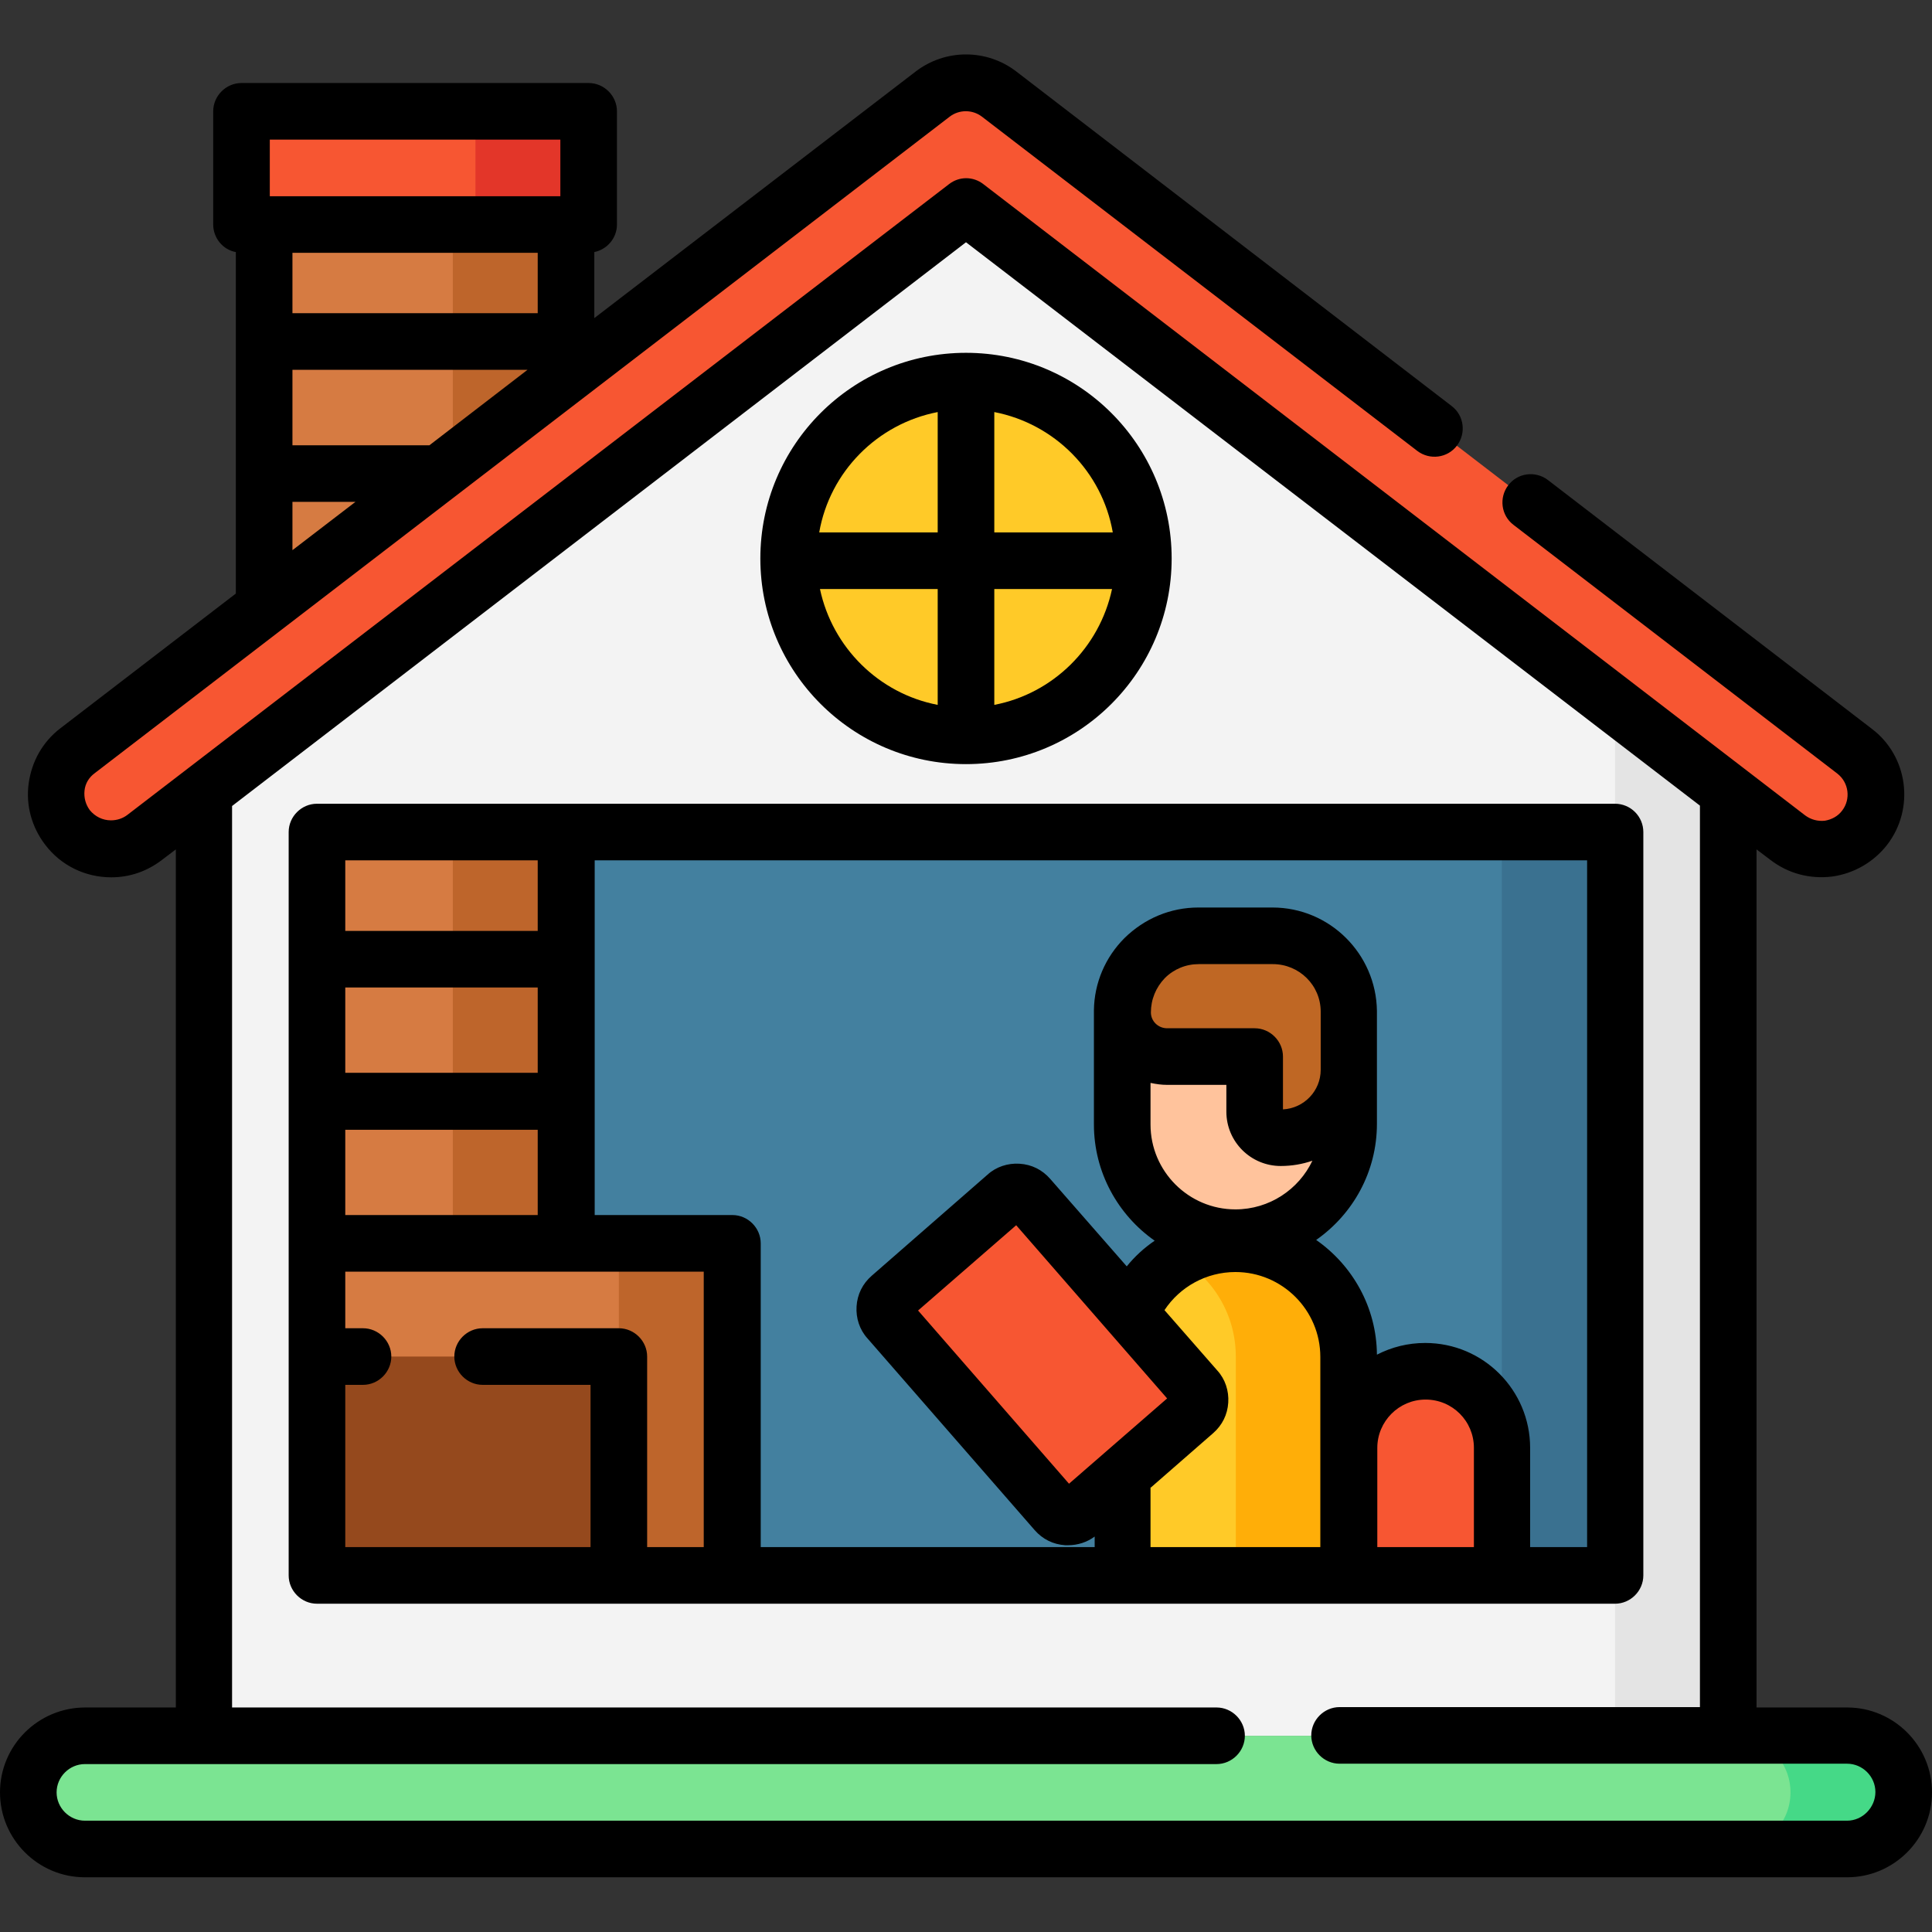 <?xml version="1.0" encoding="utf-8"?>
<!-- Generator: Adobe Illustrator 24.1.1, SVG Export Plug-In . SVG Version: 6.00 Build 0)  -->
<svg version="1.1" id="Layer_1" xmlns="http://www.w3.org/2000/svg" xmlns:xlink="http://www.w3.org/1999/xlink" x="0px" y="0px"
	 viewBox="0 0 512 512" style="enable-background:new 0 0 512 512;" xml:space="preserve">
<rect x="0" y="0" width="512" height="512" fill="#333333" stroke="none"/>
<style type="text/css">
	.st0{fill:#7BE492;}
	.st1{fill:#45D987;}
	.st2{fill:#D67B42;}
	.st3{fill:#BE652B;}
	.st4{fill:#F3F3F3;}
	.st5{fill:#E4E4E4;}
	.st6{fill:#43809F;}
	.st7{fill:#3A7190;}
	.st8{fill:#F75632;}
	.st9{fill:#FFCA28;}
	.st10{fill:#FFAE08;}
	.st11{fill:#FFC39C;}
	.st12{fill:#BF6724;}
	.st13{fill:#E33629;}
	.st14{fill:#95491D;}
</style>
<g>
	<path class="st0" d="M489.5,490h-467c-8.3,0-15-6.7-15-15s6.7-15,15-15h467c8.3,0,15,6.7,15,15S497.8,490,489.5,490z"/>
	<path class="st1" d="M489.5,460h-30c8.3,0,15,6.7,15,15s-6.7,15-15,15h30c8.3,0,15-6.7,15-15S497.8,460,489.5,460z"/>
	<path class="st2" d="M70,59.5h80v116H70V59.5z"/>
	<path class="st3" d="M120,59.5h30v116h-30V59.5z"/>
	<path class="st4" d="M458,460H54V191.1L256,36l202,155.1V460z"/>
	<g>
		<path class="st5" d="M428,168.1V460h30V191.1L428,168.1z"/>
	</g>
	<path class="st6" d="M84,417.5v-197l344,0v197H84z"/>
	<path class="st7" d="M398,220.5h30v197h-30V220.5z"/>
	<path class="st8" d="M491.4,199L264.8,25c-5.2-4-12.5-4-17.7,0L20.6,199c-6.4,4.9-7.5,14-2.7,20.3c2.9,3.7,7.2,5.7,11.5,5.7
		c3.1,0,6.2-1,8.8-3L256,54.8L473.8,222c6.4,4.9,15.5,3.7,20.3-2.7C499,213,497.8,203.9,491.4,199L491.4,199z"/>
	<path class="st9" d="M357.5,417.5h-60v-58c0-16.6,13.4-30,30-30s30,13.4,30,30V417.5z"/>
	<path class="st10" d="M327.5,329.5c-5.5,0-10.6,1.5-15,4c9,5.2,15,14.9,15,26v58h30v-58C357.5,342.9,344.1,329.5,327.5,329.5z"/>
	<path class="st11" d="M327.5,328c-16.6,0-30-13.4-30-30v-30h60v30C357.5,314.6,344.1,328,327.5,328z"/>
	<path class="st12" d="M357.5,268.2v15.3c0,10-8.1,18.1-18.1,18.1c-3.8,0-6.9-3.1-6.9-6.9V280h-23.2c-6.5,0-11.8-5.2-11.8-11.7
		c0-5.6,2.2-10.7,5.9-14.4c3.6-3.6,8.7-5.9,14.3-5.9h19.6C348.5,248,357.5,257,357.5,268.2L357.5,268.2z"/>
	<path class="st8" d="M398,417.5h-40.5v-33.8c0-11.2,9.1-20.3,20.3-20.3s20.3,9.1,20.3,20.3V417.5z"/>
	<path class="st8" d="M64,29.5h92v30H64V29.5z"/>
	<path class="st13" d="M126,29.5h30v30h-30V29.5z"/>
	<path class="st8" d="M316.6,374.1L285.8,401c-1.8,1.6-4.5,1.4-6-0.4l-44.3-50.8c-1.6-1.8-1.4-4.5,0.4-6l30.8-26.9
		c1.8-1.6,4.5-1.4,6,0.4l44.3,50.8C318.6,369.8,318.4,372.5,316.6,374.1z"/>
	<path class="st2" d="M84,329.5h110v88H84V329.5z"/>
	<path class="st3" d="M164,329.5h30v88h-30V329.5z"/>
	<path class="st14" d="M164,359.5v58H84v-58H164z"/>
	<path class="st2" d="M84,220.5h66v109H84V220.5z"/>
	<path class="st3" d="M120,220.5h30v109h-30V220.5z"/>
	<circle class="st9" cx="256" cy="148" r="47"/>
	<g>
		<path d="M256,202.5c30.1,0,54.5-24.4,54.5-54.5S286.1,93.5,256,93.5s-54.5,24.4-54.5,54.5S225.9,202.5,256,202.5z M217.3,156.1
			h31.2v30.7C232.9,183.8,220.6,171.6,217.3,156.1z M263.5,186.8v-30.7h31.2C291.4,171.6,279.1,183.8,263.5,186.8z M294.9,141.1
			h-31.4v-31.9C279.5,112.3,292.1,125,294.9,141.1z M248.5,109.2v31.9h-31.4C219.9,125,232.5,112.3,248.5,109.2z"/>
		<path d="M489.5,452.5h-24V225.1l3.7,2.8c4.7,3.6,10.4,5.1,16.3,4.4c5.8-0.8,11-3.8,14.6-8.4c7.4-9.6,5.6-23.5-4.1-30.8l-85.8-65.9
			c-3.3-2.5-8-1.9-10.5,1.4c-2.5,3.3-1.9,8,1.4,10.5l85.8,65.9c3.1,2.4,3.6,6.8,1.3,9.8c-1.1,1.5-2.8,2.4-4.6,2.7
			c-1.9,0.2-3.7-0.3-5.2-1.4L260.6,48.8c-2.7-2.1-6.4-2.1-9.1,0L33.7,216c-1.2,0.9-2.7,1.4-4.3,1.4c-2.2,0-4.2-1-5.6-2.7
			c-1.1-1.5-1.6-3.3-1.4-5.2s1.2-3.5,2.7-4.6l226.6-174c2.5-1.9,6-1.9,8.5,0l115.4,88.6c3.3,2.5,8,1.9,10.5-1.4
			c2.5-3.3,1.9-8-1.4-10.5L269.4,19c-7.9-6.1-18.9-6.1-26.8,0l-85.1,65.3V66.8c3.4-0.7,6-3.7,6-7.3v-30c0-4.1-3.4-7.5-7.5-7.5H64
			c-4.1,0-7.5,3.4-7.5,7.5v30c0,3.6,2.6,6.7,6,7.3v90.5L16,193c-4.7,3.6-7.6,8.8-8.4,14.6c-0.8,5.8,0.8,11.6,4.4,16.3
			c4.2,5.5,10.6,8.6,17.5,8.6c4.9,0,9.5-1.6,13.4-4.6l3.7-2.8v227.4h-24C10.1,452.5,0,462.6,0,475s10.1,22.5,22.5,22.5h467
			c12.4,0,22.5-10.1,22.5-22.5S501.9,452.5,489.5,452.5z M142.5,83h-65V67h65V83z M77.5,98h62.3l-26,20H77.5L77.5,98z M71.5,37h77
			v15h-77V37z M77.5,133h16.7l-16.7,12.8V133z M489.5,482.5h-467c-4.1,0-7.5-3.4-7.5-7.5s3.4-7.5,7.5-7.5h299.9
			c4.1,0,7.5-3.4,7.5-7.5s-3.4-7.5-7.5-7.5H61.5V213.6L256,64.2l194.5,149.3v238.9H355c-4.1,0-7.5,3.4-7.5,7.5s3.4,7.5,7.5,7.5
			h134.5c4.1,0,7.5,3.4,7.5,7.5S493.6,482.5,489.5,482.5z"/>
		<path d="M428,425c4.1,0,7.5-3.4,7.5-7.5v-197c0-2-0.8-3.9-2.2-5.3c-1.4-1.4-3.3-2.2-5.3-2.2l-277.8,0c-0.1,0-0.1,0-0.2,0H84
			c-4.1,0-7.5,3.4-7.5,7.5v197c0,4.1,3.4,7.5,7.5,7.5H428z M365,410v-26.3c0-7,5.7-12.8,12.8-12.8s12.8,5.7,12.8,12.8V410H365z
			 M420.5,410h-15v-26.3c0-15.3-12.4-27.8-27.8-27.8c-4.6,0-8.9,1.1-12.8,3.1c-0.1-12.6-6.5-23.7-16.1-30.4
			c9.7-6.8,16.1-18,16.1-30.8v-14.5c0,0,0,0,0,0v-15.3c0,0,0,0,0,0V268c0,0,0-0.1,0-0.1c-0.2-15.1-12.5-27.4-27.7-27.4h-19.6
			c-7.4,0-14.3,2.9-19.6,8.1c-5.1,5.1-8,11.9-8.1,19.1c0,0.1,0,0.2,0,0.3v30c0,12.7,6.4,24,16.1,30.8c-2.8,1.9-5.3,4.2-7.4,6.8
			l-20.3-23.2c-2.1-2.4-4.9-3.8-8.1-4c-3.1-0.2-6.2,0.8-8.5,2.9L231,338.1c-2.4,2.1-3.8,4.9-4,8.1c-0.2,3.1,0.8,6.2,2.9,8.5
			l44.3,50.8c2.1,2.4,4.9,3.8,8.1,4c0.3,0,0.5,0,0.8,0c2.5,0,5-0.8,7-2.3v2.8h-88.5v-80.5c0-4.1-3.4-7.5-7.5-7.5h-36.5v-94l263,0
			V410z M305,287c1.4,0.3,2.8,0.5,4.3,0.5H325v7.1c0,8,6.5,14.4,14.4,14.4c3,0,5.8-0.5,8.4-1.4c-3.6,7.6-11.4,12.9-20.4,12.9
			c-12.4,0-22.5-10.1-22.5-22.5V287z M350,268.1c0,0.1,0,0.1,0,0.2v15.2c0,5.6-4.4,10.2-10,10.5v-14c0-4.1-3.4-7.5-7.5-7.5h-23.2
			c-2.4,0-4.3-1.9-4.3-4.2c0-3.4,1.3-6.6,3.7-9.1c2.4-2.4,5.6-3.7,9-3.7h19.6C344.3,255.5,350,261.1,350,268.1z M283.3,393.2
			l-40-45.9l26-22.6l40,45.9L283.3,393.2z M91.5,261.7h51v22.6h-51V261.7z M142.5,228v18.7h-51V228L142.5,228z M91.5,299.4h51V322
			h-51V299.4z M171.5,410v-50.5c0-4.1-3.4-7.5-7.5-7.5h-36.1c-4.1,0-7.5,3.4-7.5,7.5s3.4,7.5,7.5,7.5h28.6v43h-65v-43h4.7
			c4.1,0,7.5-3.4,7.5-7.5s-3.4-7.5-7.5-7.5h-4.7v-15h95v73H171.5z M305,394.2l16.5-14.4c2.4-2.1,3.8-4.9,4-8.1
			c0.2-3.1-0.8-6.2-2.9-8.5l-14-16c4.1-6.2,11.1-10.1,18.8-10.1c12.4,0,22.5,10.1,22.5,22.5V410h-45V394.2z"/>
	</g>
</g>
</svg>
